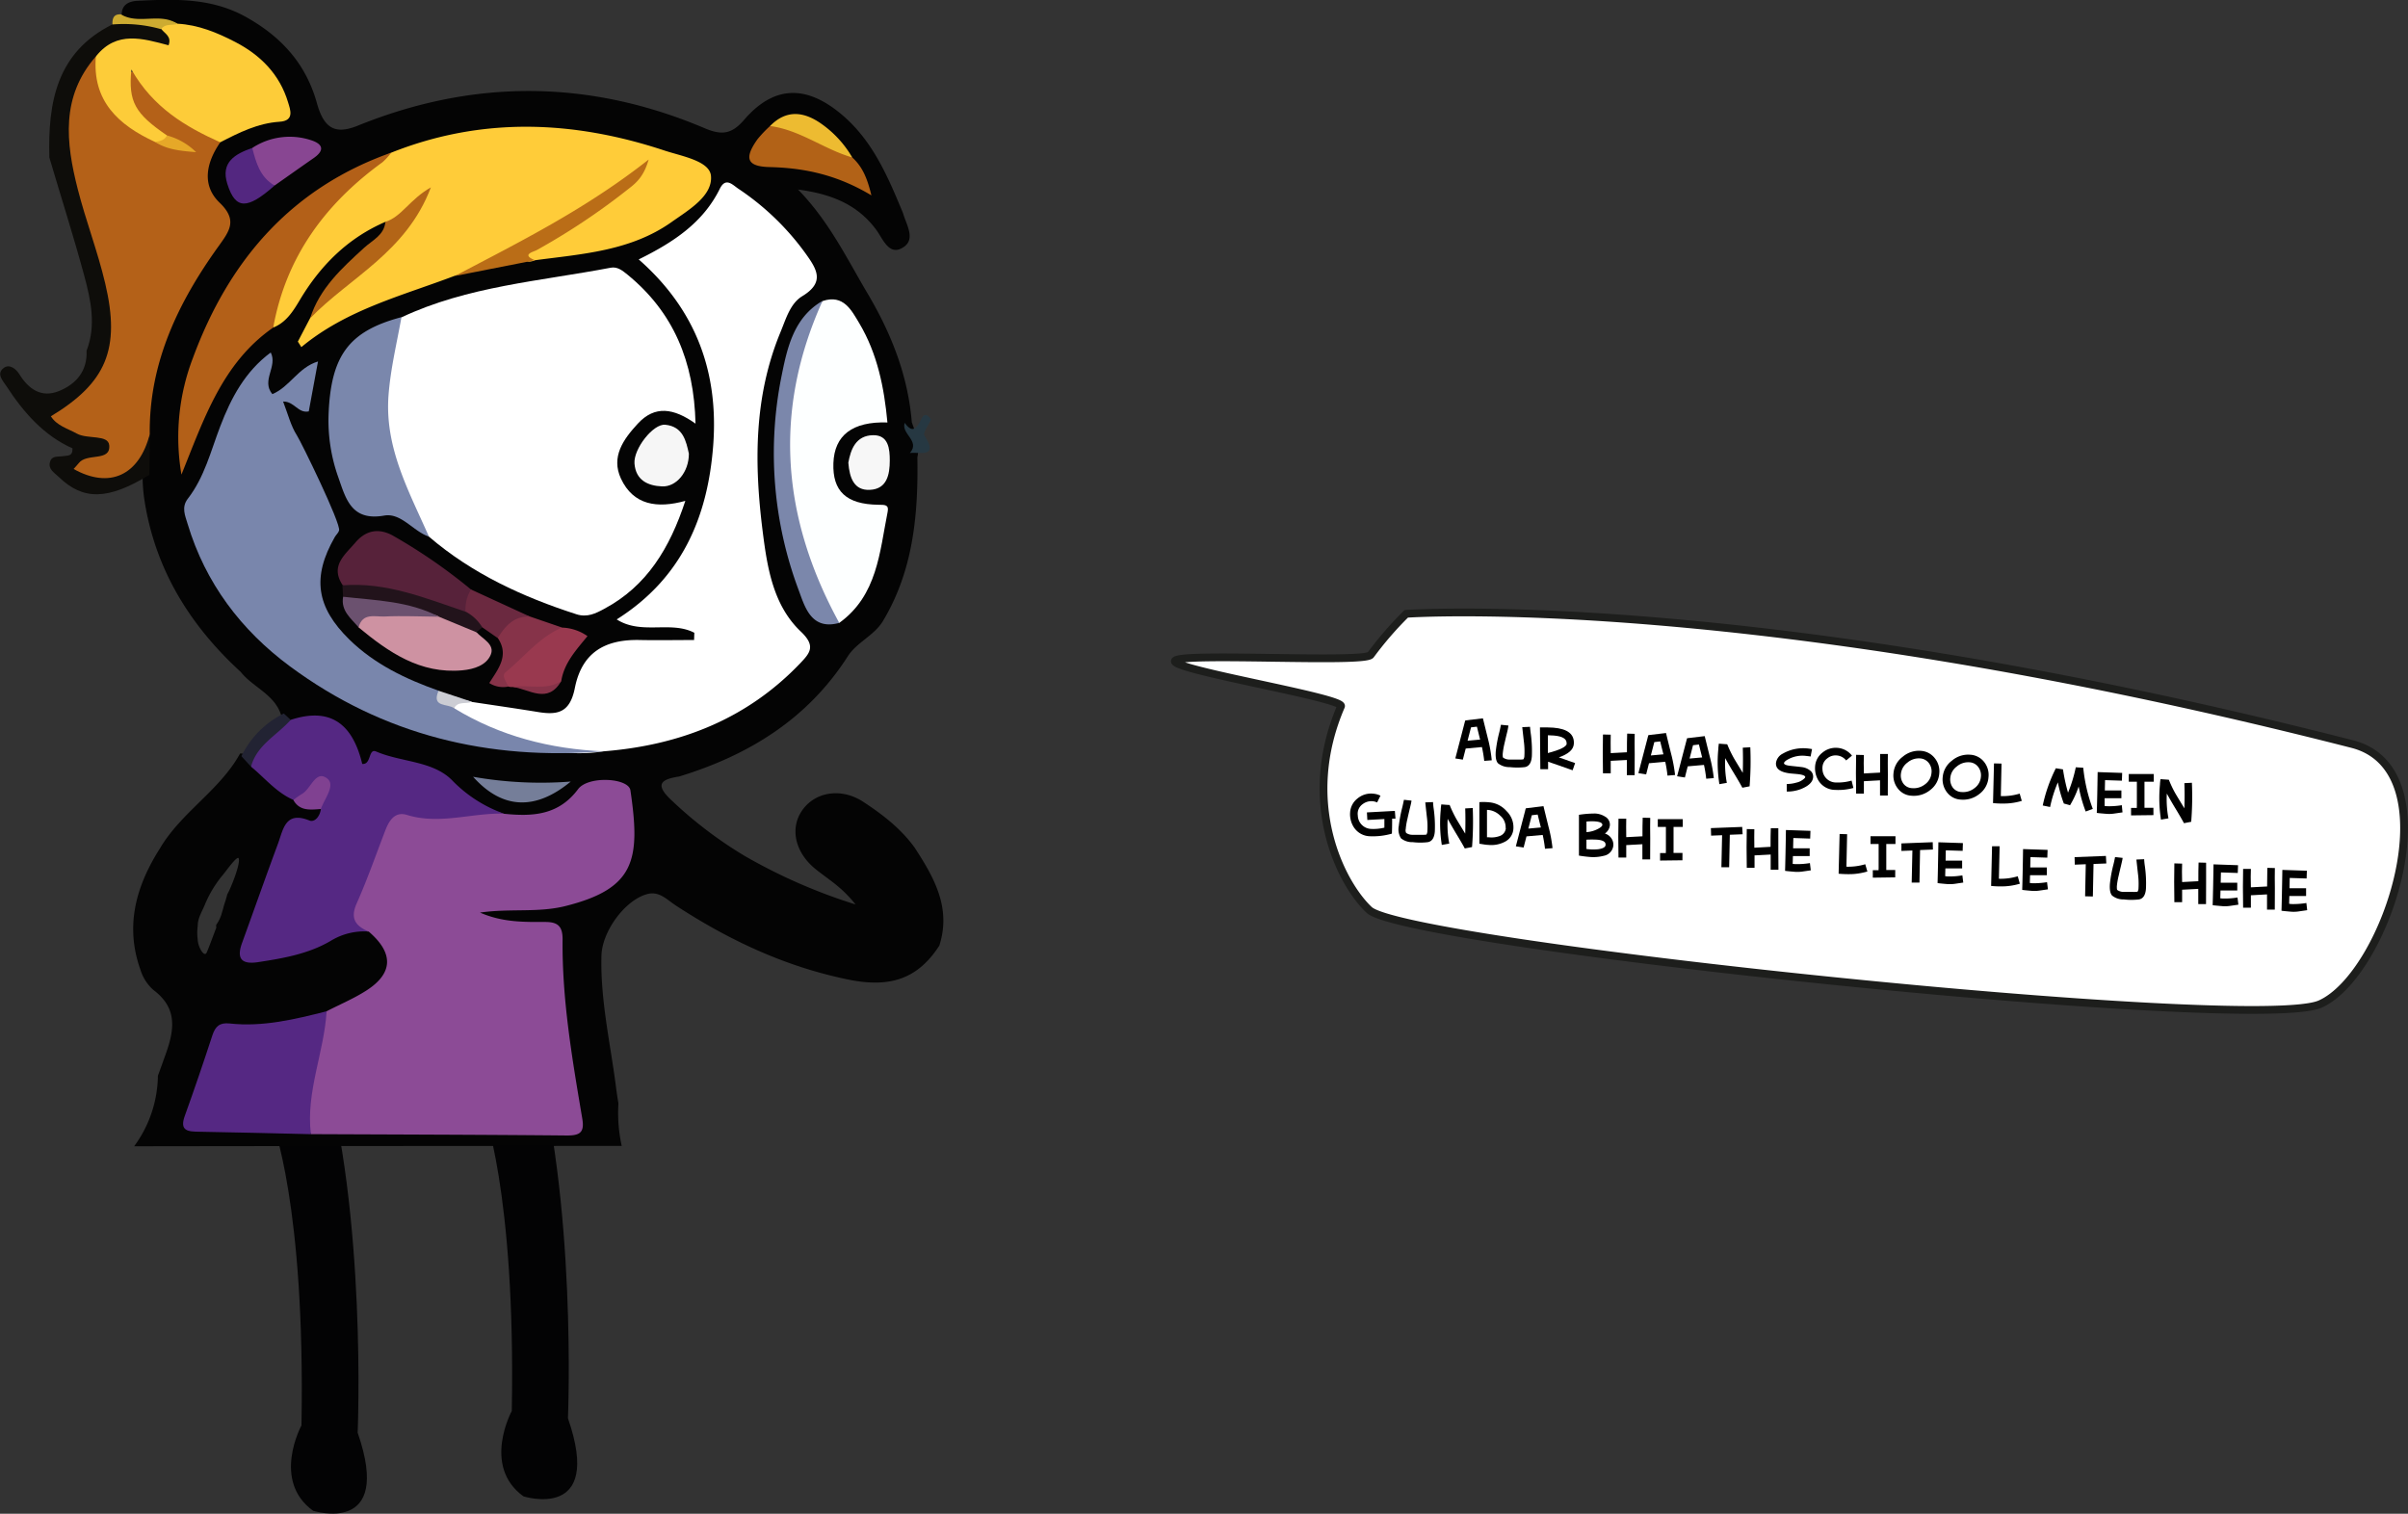 <svg id="Layer_1" data-name="Layer 1" xmlns="http://www.w3.org/2000/svg" viewBox="0 0 620.55 390.13"><rect x="0" y="0" width="620.55" height="390.13" fill="#333333" stroke="none"/><defs><style>.cls-1{fill:#030304;}.cls-2{fill:#040404;}.cls-3,.cls-37{fill:#fff;}.cls-4{fill:#8c4b96;}.cls-5{fill:#ffcc39;}.cls-6{fill:#7986ac;}.cls-7{fill:#b46118;}.cls-8{fill:#552883;}.cls-9{fill:#fdffff;}.cls-10{fill:#fdcc39;}.cls-11{fill:#0e0d0a;}.cls-12{fill:#b36018;}.cls-13{fill:#7a87ac;}.cls-14{fill:#57223a;}.cls-15{fill:#7b87ab;}.cls-16{fill:#ce92a2;}.cls-17{fill:#b26217;}.cls-18{fill:#ba6d17;}.cls-19{fill:#99394f;}.cls-20{fill:#b36517;}.cls-21{fill:#f6f6f6;}.cls-22{fill:#884692;}.cls-23{fill:#863349;}.cls-24{fill:#22131b;}.cls-25{fill:#f7f7f7;}.cls-26{fill:#532780;}.cls-27{fill:#757e99;}.cls-28{fill:#6b2940;}.cls-29{fill:#edbb31;}.cls-30{fill:#6b516f;}.cls-31{fill:#804191;}.cls-32{fill:#222333;}.cls-33{fill:#263842;}.cls-34{fill:#cdab31;}.cls-35{fill:#cccdd4;}.cls-36{fill:#e6a828;}.cls-37{stroke:#1d1e1c;stroke-miterlimit:10;stroke-width:2px;}</style></defs><title>2</title><path class="cls-1" d="M322.64,395.19s8.53,21.26,7.49,78.15c0,0-7.75,14.22,3,22,0,0,20.76,6.64,11.47-20.13,0,0,2.42-56.21-9.09-96.05S322.64,395.19,322.64,395.19Z" transform="translate(-198.24 -109.69)"/><path class="cls-1" d="M268.43,398.92s8.53,21.26,7.5,78.14c0,0-7.76,14.23,3,22,0,0,20.76,6.64,11.48-20.13,0,0,2.42-56.21-9.09-96S268.43,398.92,268.43,398.92Z" transform="translate(-198.24 -109.69)"/><path class="cls-2" d="M268.57,131.68c2.86,5.37,2.25,7-3.59,8.74-4,1.15-7.76,2.55-11,5.23-4.57,5.18-5,10.93-1,16.3,3.09,4.17,2.26,7.11-.43,11-10.37,14.86-18,30.77-17.54,49.53,0,2.94,0,5.88,0,8.82a40.78,40.78,0,0,0,.51,7.65c2.83,17.68,11.75,32,24.75,43.91,3.24,4.09,9,5.84,10.53,11.53a3.63,3.63,0,0,0,2.38,1.61c7.58-.85,13.69.81,16.09,9.14.55,1.91,1.66,3,4.08,2.52,8.67-1.84,16,1,22.36,6.85,3.83,3.56,8.5,5.28,13.38,6.7,6.7,1.1,12.76-.05,17.85-4.87,2.67-2.53,6-3.84,9.45-2.59s2.73,5,3,7.78c1,10.16-2.57,15.37-12.27,18.66a50.4,50.4,0,0,1-17.63,2.3,16.52,16.52,0,0,0-4.1.26c-1.7.4-4.17.29-4.14,2.67,0,1.71,2.16,2.11,3.63,2.63,3.52,1.25,7.21,1.16,10.87,1.27,3.36.1,5,1.75,5.13,5.09.45,12.84,2.57,25.5,4.23,38.21.91,7,.39,7.6-6.59,7.65-19.93.14-39.86-.08-59.78.09-8.43-.34-16.79-1.91-25.28-1.41-4.7.28-5.56-2.06-3.83-6a6.07,6.07,0,0,0,.45-1.3c2.09-11.26,6.82-18.93,20.34-16.8,3.89.61,8-1.46,11.91-2.88,4.14-1.91,8.64-3.13,12.28-6,6.35-5.05,6.15-11.87-.44-17-4-1.32-7.62-.09-11.23,1.55a63,63,0,0,1-15.65,4.92c-3.75.63-5.35-.6-4.18-4.43A240,240,0,0,1,272,326.45a6,6,0,0,1,5.06-4c2.13-.29,4-1.11,4.33-3.64-1.36-2.6-4.47-2.36-6.44-4-4.25-2.11-6.93-6.13-10.71-8.83-1.24-1-2.36-2.17-4.13-2.08-5.25,9.52-15.17,15.12-20.66,24.46-6.18,9.72-9.06,20-5,31.31a11.3,11.3,0,0,0,3.31,5.15c6.06,4.56,5.56,9.86,3.25,16.36-.78,2.17-1.45,4.08-2.08,5.75a31.26,31.26,0,0,1-6.12,18.19q62.82-.09,125.65-.09a39.27,39.27,0,0,1-.86-10.74c0-.11,0-.21,0-.31-.23-1.28-.44-2.78-.68-4.63-1.46-11.12-4-22.12-3.68-33.45.19-6.2,6.12-14.34,11.88-15.8,3.09-.79,5.11,1.57,7.34,3,13.78,9,28.44,15.84,44.64,19.1,10.92,2.19,17.84-.51,23.2-8.78,3.14-9.76-1.35-17.59-6.37-25.3-3.54-4.89-8.26-8.52-13.23-11.78-5.73-3.74-12.54-2.58-15.85,2.37-3.1,4.65-1.64,10.79,3.6,15,2.31,1.86,4.82,3.48,7,5.54a33.91,33.91,0,0,1,3.28,3.55,141.75,141.75,0,0,1-28.58-12.51,107.61,107.61,0,0,1-19-14.48c-4.43-4.18-2.23-5.31,2.14-6,17.93-5.49,33.09-14.81,43.45-31,2.34-3.64,6.83-5.32,9.09-9.15,7.78-13,9.06-27.42,8.82-42.12.7-3.18-.37-6.08-1.43-9-1-12.08-5.26-22.86-11.48-33.35-5.33-9-9.84-18.42-17.83-26.65,8.63,1.16,15.32,3.86,20.14,10.38,1.65,2.23,3.16,6.47,6.46,4.8,4.05-2.05,1.31-6,.42-9.16-3.88-9.32-7.74-18.58-15.8-25.37-9.09-7.65-17.42-7.56-25.14,1.4-3.17,3.67-5.73,4-10,2.21q-44.54-18.93-89.5-.74c-5.73,2.32-8.71.92-10.57-5.75-2.83-10.18-9.15-17.1-18.16-22.17s-18.44-4.7-28-4.25c-2,.09-4.18.8-4.16,3.61,3.42,5,9,1.63,13.25,3.43a48.57,48.57,0,0,1,18.88,7.39A19.68,19.68,0,0,1,268.57,131.68ZM249.19,348.4c0-2.16,1.08-3.65,1.89-5.67a29.59,29.59,0,0,1,4.41-7.33c.76-.84,3.91-5.39,4.26-4.48.54,1.38-2.16,8-2.94,9.25a24.21,24.21,0,0,1-.72,2.44c-.22.75-.41,1.5-.64,2.24A9.82,9.82,0,0,1,254,348l-.09.25a1,1,0,0,1,0,.72c-.35.86-2,5.42-2.44,6.27-.62,1.26-2.27-1.54-2.29-3.52A12.52,12.52,0,0,1,249.19,348.4Z" transform="translate(-198.24 -109.69)"/><path class="cls-3" d="M308.78,248c11.15,9.56,24.17,15.54,38,20,2.79.9,5-.22,7.16-1.39,11-5.87,16.9-15.64,20.91-27.83-7.22,2-13.38,1.13-16.59-5.74-2.62-5.64.64-10.15,4.35-14.17,4.4-4.76,9.23-4,14.87,0-.38-16-5.67-28.71-17.56-38.42-1.25-1-2.56-2.1-4.31-1.76-18.16,3.47-36.85,4.75-53.93,12.8-1.05,1.19-2.38,2.23-2.73,3.85C294.93,214.19,295.12,232.35,308.78,248Z" transform="translate(-198.24 -109.69)"/><path class="cls-4" d="M293.24,349.77c6.49,5.54,6.37,10.76-.62,15.23-3.22,2.06-6.79,3.56-10.21,5.32-3.93,10.23-8.54,20.37-4.05,31.67,22,.1,44,.14,66.05.35,3.33,0,4.47-.84,3.89-4.31-2.58-15.33-5.25-30.67-5.08-46.29,0-3.28-1.2-4.43-4.43-4.43-5.43,0-10.93.15-16.85-2.42,7.75-1.12,14.91.09,22-1.68,17.94-4.51,19.41-11.86,16.76-29.83-.47-3.21-10.88-3.81-13.48-.31-5.06,6.79-11.8,7.09-19.1,6.35-8.24-2.51-16.74.21-25.07-1.31-3.22-.58-5.53,1.72-7,4.55a103.39,103.39,0,0,0-7.76,19.68C287.06,346.67,288.41,349.42,293.24,349.77Z" transform="translate(-198.24 -109.69)"/><path class="cls-3" d="M353.76,303.33c19.63-1.55,36.94-8.26,50.75-22.75,2.51-2.64,4-4.42.11-8.11-7.12-6.77-8.65-16.41-9.83-25.79-2.2-17.44-2.31-34.73,4.58-51.38,1.41-3.4,2.5-7.39,5.62-9.28,5.93-3.59,3.72-7,.85-11a67.5,67.5,0,0,0-17.22-16.62c-1.55-1-3.34-3.23-4.91,0-4.29,8.65-11.81,13.68-20.87,18.15,14.81,13,20.63,29.13,19.19,48-1.42,18.51-8.12,34.2-24.86,44.78,6.37,4.07,13.91.27,20,3.44l-.06,1.87c-4.64,0-9.27.09-13.91,0-9.17-.23-15,3.29-16.81,12.32-1.25,6.36-4.35,7.08-9.48,6.24-5.65-.92-11.31-1.73-17-2.59-1.86-.48-3.83-1.34-4.83,1.32,1.72,5.14,6.61,6,10.75,7.42C334.82,302.47,344,304.88,353.76,303.33Z" transform="translate(-198.24 -109.69)"/><path class="cls-5" d="M336.12,176.76c12.19-1.62,24.65-2.38,35.17-9.83,4.46-3.15,10.63-6.73,10.17-11.91-.35-3.88-7.53-5.06-12-6.54-23.49-7.77-47-8.74-70.38.55a61.83,61.83,0,0,0-28.57,32.74c-1.51,3.88-3.95,7.83-1.85,12.34,3.36-1.35,5.14-4.24,6.87-7.14,5.33-8.92,12.38-15.93,22-20.09,3.38.64,5.45-1.68,7.52-3.36-6.18,11.88-20.06,16.67-26.92,28.21q-1.56,3-3.13,6l.9,1.42c11.66-9.68,25.94-13.22,39.53-18.38,16.61-4.94,30.65-14.6,43.53-23.28-6.53,5.19-15.06,10.12-23.35,15.42-1.21.78-3.1,1.63-2,3.64C334.06,177.38,335.23,177.13,336.12,176.76Z" transform="translate(-198.24 -109.69)"/><path class="cls-6" d="M353.76,303.33c-13.71-.6-26.66-3.89-38.47-11.1-.32-2.42-4.12-1.73-4-4.52-8.47-3-16.45-6.78-23-13.17-8.56-8.39-9.69-16.1-3.78-26.42.33-.59.93-1.07,1.11-1.7.53-1.79-9.86-23-10.84-24.47-1.6-2.5-2.34-5.57-3.58-8.77,2.91-.07,3.83,3.1,6.61,2.54.74-4,1.51-8.2,2.38-12.87-5.11,1.53-7.24,6.53-11.77,8.42-2.93-3.56,1.43-7.08-.41-10.74-6.63,4.93-10.2,11.7-13,19-2.45,6.39-4.07,13.15-8.37,18.69-1.7,2.21-.7,4.32-.05,6.5,4.59,15.26,13.79,27.4,26.39,36.72C297,299.2,324.21,305.73,353.76,303.33Z" transform="translate(-198.24 -109.69)"/><path class="cls-7" d="M236.83,221.61c-.22-18.38,7.34-34,17.72-48.44,2.81-3.92,5-6.72.29-11.24s-3.42-10.38.15-15.54a4.84,4.84,0,0,0-3.05-3.44,39.94,39.94,0,0,1-15.87-12.53c-1-1.4-2.59-3-4.57-1.93-1.79,1-1.74,3.12-1.39,4.93,1.14,5.87,5.29,9.3,10.12,12.14,1.79.81,4,.84,5.36,2.46-2-1.87-5-1.53-7.1-3.27-7.38-4.06-13.54-9-14-18.38a2.9,2.9,0,0,0-1.87-2.6c-6.48,2.87-7.15,9.1-8,14.83-1.09,7.54.21,15,2.39,22.32,3.5,11.78,8.25,23.33,6.95,36.1-.66,6.49-2.45,12-8.57,15.41-2.12,1.16-5.08,2-4.61,5.2.42,2.79,3.18,3.65,5.4,4.82,1.62.85,3.44,1.23,5,2.2a.74.74,0,0,1-.07,1.18c-1.81,1.74-5.91,2.31-4.43,5.81,1.3,3.05,4.85,3.05,7.87,3C232.48,234.37,235.45,231.17,236.83,221.61Z" transform="translate(-198.24 -109.69)"/><path class="cls-8" d="M293.24,349.77c-3.34-1.42-4.83-3.31-3.09-7.23,2.76-6.2,5-12.64,7.45-19,1-2.52,2.5-4.75,5.51-3.82,8.4,2.6,16.65-.56,25-.33a34.75,34.75,0,0,1-13.41-8.65c-5-5-13.07-4.58-19.52-7.36-2.08-.9-1.17,3.42-3.59,3.2C289,295.77,283,292,273.15,295.22c-5.25,2.46-10.34,5.06-10.22,12.06,3.57,2.93,6.53,6.66,10.91,8.56,3,1,4.16-2.27,6.56-2.77,1.1,1.65-.64,3.55.53,5.13-.23,1.82-1.55,3.54-3,2.94-6.12-2.46-6.69,2.24-8,5.85-3.17,8.53-6.19,17.13-9.3,25.69-1.44,3.95-.29,5.62,4,5,6.56-1,13.13-2.13,18.9-5.54A16.54,16.54,0,0,1,293.24,349.77Z" transform="translate(-198.24 -109.69)"/><path class="cls-9" d="M414.52,270.23c9.81-7.08,10.39-18.2,12.47-28.63.37-1.87-.71-1.8-2.39-1.82-8.31-.1-11.84-3.52-11.59-10.72s4.92-10.78,13.92-10.49c-.83-9-2.59-17.72-7.22-25.52-2-3.32-4.07-7.6-9.49-5.77-7.24,7.9-8.69,18-9.76,27.92-1.73,16.21,1.23,31.91,7.54,46.93C409.36,265.36,410.19,269.27,414.52,270.23Z" transform="translate(-198.24 -109.69)"/><path class="cls-10" d="M241.27,144.6c-8.22-5.64-10-8.63-9.17-17,5.61,9.83,13.93,14.73,22.89,18.77,4.85-2.5,9.7-4.94,15.29-5.3,3.92-.25,2.77-3.11,2.2-5-2.15-7.19-7.08-12.17-13.6-15.55-4.67-2.42-9.53-4.44-14.91-4.72-1.6-.75-3.16-1-4.56.4-.71,4.15-3.83,1.86-5.93,2.14-4.31.57-9.38-.39-10.53,5.84-1,11.55,5.81,17.74,15.25,22.1C239.94,147,241.35,147.17,241.27,144.6Z" transform="translate(-198.24 -109.69)"/><path class="cls-11" d="M223,124.17c5.33-6.68,12.11-4.53,18.68-2.81.87-2.31-1-3-1.88-4.2-3.94-2.87-8.2-2.41-12.53-1.21-14.46,7.17-16.7,20.13-16.31,34.34,3,10.16,6.23,20.26,9,30.48,1.69,6.31,3.12,12.79.59,19.31.25,5.3-2.77,8.67-7.2,10.43s-7.72-.49-10.12-4.37c-.85-1.38-2.53-2.71-4-1.64-2.07,1.53-.2,3.37.69,4.74,4.41,6.78,9.66,12.73,17,16,.1,2.13-1.3,1.82-2.3,2-1.28.24-3-.22-3.48,1.46-.59,1.91,1.13,2.83,2.22,3.89,6.31,6.13,12.74,6,23.39-.53l.09-10.5c-2.72,10.64-10.35,14.2-19.63,9,.46-.52.92-1,1.31-1.49,2.09-2.74,8.26-.28,7.87-4.62-.26-2.83-5.6-1.5-8.33-3-2.35-1.31-5.15-2-6.71-4.47,14.26-8.61,18-17.33,14-34.26-1.93-8.21-5-16.14-7.08-24.31C215.22,146.47,213.85,134.57,223,124.17Z" transform="translate(-198.24 -109.69)"/><path class="cls-8" d="M278.36,402c-1.33-10.89,3.4-21,4.05-31.67-8.22,2.08-16.46,4.08-25,3.14-2.58-.28-3.69.77-4.44,3.06-2.27,6.94-4.62,13.86-7.1,20.73-1.46,4,.91,4.07,3.73,4.11C259.17,401.53,268.76,401.78,278.36,402Z" transform="translate(-198.24 -109.69)"/><path class="cls-12" d="M268.65,194.11c3.3-18.22,13.42-31.93,28.16-42.61a16.22,16.22,0,0,0,2.26-2.47c-25.8,9.14-41.81,27.76-51.09,52.85A57.1,57.1,0,0,0,245,232C250.72,217.91,255.46,203.26,268.65,194.11Z" transform="translate(-198.24 -109.69)"/><path class="cls-13" d="M308.78,248c-5.12-11.65-11.42-22.83-10.42-36.38.52-6.89,2.14-13.47,3.34-20.19-13.52,3.59-18.22,9.83-18.79,25.18a43.64,43.64,0,0,0,2.53,16.14c1.94,5.56,3.39,11.3,11.81,9.82C301.64,241.8,304.69,246.61,308.78,248Z" transform="translate(-198.24 -109.69)"/><path class="cls-14" d="M319.64,261.64a141.58,141.58,0,0,0-20-13.82c-3.6-2.06-7-1.6-9.78,1.66s-6.59,6.05-3.33,11c6,3,12.82,2.52,19.12,4.41,4,1.2,7.78,4.09,12.4,2.94A5.09,5.09,0,0,0,319.64,261.64Z" transform="translate(-198.24 -109.69)"/><path class="cls-15" d="M414.52,270.23c-14.78-27-17.15-54.56-4.3-83-7.59,4.37-9.18,12.46-10.64,19.72a100.53,100.53,0,0,0,4.6,55.16C405.76,266.47,407.51,272.15,414.52,270.23Z" transform="translate(-198.24 -109.69)"/><path class="cls-16" d="M290.62,271.36c7.78,6.44,15.9,12.07,26.76,11.09,3.05-.28,6.18-1.31,7.32-4s-2.08-4.08-3.69-5.84c-2.61-4-6.83-4.91-11.1-5.73-4.82,0-9.65-.52-14.43,0C293.13,267.15,289.37,266.78,290.62,271.36Z" transform="translate(-198.24 -109.69)"/><path class="cls-17" d="M396.68,142.17a31.91,31.91,0,0,0-3.21,3.38c-3.51,4.91-2.8,7.06,3.1,7.2,9,.21,17.41,2,26.23,7.29-1.08-4.54-2.38-7.45-4.92-9.76C411.58,145.57,405.32,140.74,396.68,142.17Z" transform="translate(-198.24 -109.69)"/><path class="cls-18" d="M336.12,176.76c-3.73-1.47-.3-2.19.43-2.61A173.68,173.68,0,0,0,359.4,159c2.06-1.66,4.56-3.08,6-8.19-16.34,12.86-33.25,21.22-49.92,30Z" transform="translate(-198.24 -109.69)"/><path class="cls-19" d="M329.21,286.64l.58.11.59,0c4.26.29,8.73,2.35,12.49-1.48.73-4.72,3.88-8.08,6.77-11.63a12.12,12.12,0,0,0-6.57-2.2c-4.9-.24-15.57,8.26-15.86,12.72C327.13,285.41,328.32,286,329.21,286.64Z" transform="translate(-198.24 -109.69)"/><path class="cls-20" d="M278.16,191.73c10.17-10.52,24.77-16.95,31.12-33.75-5.46,3.1-7.49,7.53-11.72,8.9-.33,3.44-3.34,4.71-5.47,6.66C286.36,178.78,280.6,184,278.16,191.73Z" transform="translate(-198.24 -109.69)"/><path class="cls-21" d="M375.77,226.62c-.71-3.2-1.47-7-6.09-7.46-3.1-.32-8.22,6.23-7.93,10,.33,4.3,3.44,5.74,7.12,5.89S375.77,231.35,375.77,226.62Z" transform="translate(-198.24 -109.69)"/><path class="cls-22" d="M269,157.51c3.36-2.36,6.71-4.74,10.09-7.09,3.06-2.13,2.16-3.71-.79-4.63a17.56,17.56,0,0,0-15,2C261.72,153.07,263.47,156.41,269,157.51Z" transform="translate(-198.24 -109.69)"/><path class="cls-23" d="M329.21,286.64c-.4-1.24-1.85-2.75-.66-3.72,4.79-3.89,8.66-9,14.52-11.5l-8.2-2.81c-5.08-1.61-7.87.22-8.34,5.53,3.05,4.52,0,8.07-2.2,11.59A6.61,6.61,0,0,0,329.21,286.64Z" transform="translate(-198.24 -109.69)"/><path class="cls-24" d="M311.36,268.64l9.65,4,1.5-1.25c0-2.85-1.21-4.47-4.31-4.05-10.31-3.47-20.46-7.7-31.71-6.79.06,1,.11,2,.17,3,6.48,4.72,14.43,2.47,21.48,4.48C309.18,268.26,310.39,267.88,311.36,268.64Z" transform="translate(-198.24 -109.69)"/><path class="cls-25" d="M416.86,228.94c.31,4,1.51,7.17,5.51,7,4.48-.18,5.16-4,5.17-7.54,0-2.93-.28-6.62-4.31-6.55C418.75,221.93,417.46,225.58,416.86,228.94Z" transform="translate(-198.24 -109.69)"/><path class="cls-26" d="M269,157.51c-3.74-2.16-4.79-5.9-5.75-9.7-4.39,1.55-8.22,3.66-6.42,9.3C258.92,163.73,261.91,163.78,269,157.51Z" transform="translate(-198.24 -109.69)"/><path class="cls-27" d="M345.32,311.12a100.79,100.79,0,0,1-25.16-1.23C327.56,318.15,336.05,318.78,345.32,311.12Z" transform="translate(-198.24 -109.69)"/><path class="cls-28" d="M318.2,267.31a10.91,10.91,0,0,1,4.31,4.05l4,2.78c1.93-3.12,4.19-5.74,8.33-5.52l-15.22-7A9.75,9.75,0,0,0,318.2,267.31Z" transform="translate(-198.24 -109.69)"/><path class="cls-29" d="M396.68,142.17c7.7,1,13.92,6,21.19,8.1a27.44,27.44,0,0,0-7.74-8.52C405.6,138.48,401,137.76,396.68,142.17Z" transform="translate(-198.24 -109.69)"/><path class="cls-30" d="M311.36,268.64c-7.74-4.06-16.31-4.2-24.7-5.15-.63,3.61,2,5.56,4,7.87,1-3.83,4.24-2.67,6.65-2.78C302,268.36,306.66,268.6,311.36,268.64Z" transform="translate(-198.24 -109.69)"/><path class="cls-31" d="M280.93,318.2c.91-2.65,3.87-6.16,1.62-7.88-3-2.29-4.16,2.71-6.51,4a20.46,20.46,0,0,0-2.2,1.56C275.48,318.8,278.25,318.38,280.93,318.2Z" transform="translate(-198.24 -109.69)"/><path class="cls-32" d="M262.93,307.28c1.5-5.63,6.74-8.1,10.22-12.06l-1.77-1.64a24,24,0,0,0-10.93,11Z" transform="translate(-198.24 -109.69)"/><path class="cls-33" d="M432.72,226.44c2.64-.31,7.5,1.36,3.75-4.52-.46-.72,1.09-2.72,1.71-4.12-1.81-2.57-2.4-.2-3,.87-1.34,2.4-2.51,1.79-3.79,0C430.38,221.53,435.48,223.31,432.72,226.44Z" transform="translate(-198.24 -109.69)"/><path class="cls-34" d="M227.22,116a35.34,35.34,0,0,1,12.53,1.21c1.07-1.52,2.83-.88,4.22-1.37-4.48-3-10,.29-14.57-2.45C227.55,113.28,227.16,114.42,227.22,116Z" transform="translate(-198.24 -109.69)"/><path class="cls-35" d="M311.26,287.71c-1.93,4.43,2.44,3.24,4,4.52,1-1.93,3.11-1,4.6-1.67Z" transform="translate(-198.24 -109.69)"/><path class="cls-23" d="M342.87,285.25c-3.93,2.47-8.34.82-12.49,1.48C334.68,287.33,339.36,291.24,342.87,285.25Z" transform="translate(-198.24 -109.69)"/><path class="cls-36" d="M241.27,144.6c-.64,1.26-1.84,1.48-3.07,1.67,3,1.93,6.28,2.3,10.58,2.64A16.88,16.88,0,0,0,241.27,144.6Z" transform="translate(-198.24 -109.69)"/><path class="cls-37" d="M804.46,301.47c26,6.67,8.82,59.42-8.31,67s-235.52-15.34-245.06-24.26c-7.28-6.81-17.92-27.75-7.27-52.49.94-2.18-44.08-9.47-42.79-11.71s48.82.68,50.45-1.54a89.46,89.46,0,0,1,9.16-10.58S648.81,261.65,804.46,301.47Z" transform="translate(-198.24 -109.69)"/><path d="M582.67,305.64l-1.94.15a32.28,32.28,0,0,0-.59-3.56l-4.18.38-.74,2.86-1.94-.31,2.39-9.17c0-.08.08-.29.19-.63l4.53-.54c.44,1.78.88,3.58,1.33,5.38A36.59,36.59,0,0,1,582.67,305.64Zm-3-5.34c-.06-.22-.33-1.33-.82-3.33l-1.52.18-.89,3.44Z" transform="translate(-198.24 -109.69)"/><path d="M593,304.65c-.13,1.65-.74,2.57-1.82,2.75a17,17,0,0,1-3.85,0,4.68,4.68,0,0,1-3.06-1c-.5-.56-.68-1.6-.56-3.14a34.53,34.53,0,0,1,.92-4.9c.1-.42.24-1.05.41-1.88l1.93.2a17.76,17.76,0,0,1-.43,2.11c-.21.86-.41,1.73-.61,2.6a19.39,19.39,0,0,0-.44,2.63c0,.5,0,.82.12.94a2.83,2.83,0,0,0,1.72.49l.47,0h.35c.21,0,.69,0,1.42,0a6.41,6.41,0,0,0,1.26-.06,1.7,1.7,0,0,0,.25-.93,19.69,19.69,0,0,0-.14-3.7c-.25-2.22-.39-3.44-.4-3.66l2-.09c0,.19.06.76.18,1.72A32.67,32.67,0,0,1,593,304.65Z" transform="translate(-198.24 -109.69)"/><path d="M604.15,306.36l-.64,1.85L597.19,306l0,1.93-2,0-.1-10.77c1.49,0,2.64,0,3.45.07q5.58.45,5.28,4.23c-.12,1.44-1.4,2.58-3.86,3.42Zm-2.19-5c.09-1.21-1-1.91-3.29-2.1l-1.54-.07,0,4.58Q601.86,302.55,602,301.36Z" transform="translate(-198.24 -109.69)"/><path d="M619.49,309.48h-2c0-.87,0-2.18,0-3.92l-4.16.22c0,.9,0,2,0,3.21h-2c-.07-3.74-.07-7.07,0-10l2,.05c0,1.17-.06,2.76,0,4.75l4.18-.22c0-1.83,0-3.43.06-4.81l1.94.06c0,1.4-.06,3.17,0,5.32C619.49,307.39,619.5,309.16,619.49,309.48Z" transform="translate(-198.24 -109.69)"/><path d="M629.91,309.43l-1.95.16a32.11,32.11,0,0,0-.58-3.57l-4.19.38-.73,2.87-2-.32,2.4-9.17c0-.08.08-.29.18-.63l4.54-.54q.64,2.68,1.32,5.38A38.14,38.14,0,0,1,629.91,309.43Zm-3-5.33c-.06-.23-.34-1.34-.83-3.33l-1.52.18-.89,3.44Z" transform="translate(-198.24 -109.69)"/><path d="M639.89,310.23l-1.95.16a32,32,0,0,0-.58-3.56l-4.19.37-.73,2.87-2-.31,2.4-9.18a5.21,5.21,0,0,1,.18-.63l4.53-.54q.66,2.68,1.33,5.38A38.38,38.38,0,0,1,639.89,310.23Zm-3-5.33c-.06-.23-.34-1.34-.83-3.33l-1.52.18-.89,3.44Z" transform="translate(-198.24 -109.69)"/><path d="M649.12,312.35l-1.87.36q-.68-1.29-2.21-3.81t-2.2-3.82a26.32,26.32,0,0,0,.41,6.38l-1.92.33a35.59,35.59,0,0,1-.27-9.05c0-.44.08-.9.13-1.39,1.06.09,1.78.14,2.16.16a31.58,31.58,0,0,0,1.63,3.42q.18.35,2.38,3.95c.07-2.38.07-4.55,0-6.49l1.94-.11A84,84,0,0,1,649.12,312.35Z" transform="translate(-198.24 -109.69)"/><path d="M665.49,310q-.15,1.9-3.26,3.1a9.88,9.88,0,0,1-3.54.6l0-1.95a8.85,8.85,0,0,0,2.45-.35,4.35,4.35,0,0,0,2.12-1.11.62.62,0,0,0,.2-.32c0-.31-.46-.54-1.46-.71q-.39-.06-1.83-.18c-3-.24-4.38-1.16-4.25-2.78a3.17,3.17,0,0,1,1.76-2.38,10.54,10.54,0,0,1,2.93-1.14,10.89,10.89,0,0,1,3.25-.21q.67.06,1.35.18l-.37,1.92c-.33-.06-.68-.11-1.05-.14a7.63,7.63,0,0,0-5.32,1.21c-.3.25-.47.45-.48.61a.49.49,0,0,0,0,.12c.14.3.69.5,1.67.6,1.9.2,2.86.31,2.88.32a4.19,4.19,0,0,1,2.44,1.12A2,2,0,0,1,665.49,310Z" transform="translate(-198.24 -109.69)"/><path d="M675.87,312.77a14.63,14.63,0,0,1-4.67.5,5.09,5.09,0,0,1-4.38-2.48,6.13,6.13,0,0,1-.82-3.58,4.87,4.87,0,0,1,1.89-3.55,5.34,5.34,0,0,1,3.92-1.22,5.21,5.21,0,0,1,3.69,2l-1.5,1.24a3.41,3.41,0,0,0-2.43-1.29,3.34,3.34,0,0,0-2.45.77,3,3,0,0,0-1.22,2.19,2.69,2.69,0,0,0,0,.63,3.49,3.49,0,0,0,3.5,3.38,12.77,12.77,0,0,0,4-.49Z" transform="translate(-198.24 -109.69)"/><path d="M684.73,314.72h-2c0-.87,0-2.18,0-3.92l-4.16.23c0,.89,0,2,0,3.2h-2c-.07-3.74-.07-7.07,0-10l2,.05c-.05,1.17-.06,2.76,0,4.75l4.18-.22c0-1.83,0-3.43,0-4.8l2,0c0,1.4-.06,3.17,0,5.32C684.73,312.63,684.73,314.4,684.73,314.72Z" transform="translate(-198.24 -109.69)"/><path d="M698,309a5.88,5.88,0,0,1-2.36,4.32,6.67,6.67,0,0,1-4.8,1.45,4.72,4.72,0,0,1-3.54-1.88,5.4,5.4,0,0,1-1.1-3.9,5.91,5.91,0,0,1,2.36-4.25,6.46,6.46,0,0,1,4.68-1.54,4.91,4.91,0,0,1,3.58,1.87A5.35,5.35,0,0,1,698,309Zm-2-.14a3.5,3.5,0,0,0-.7-2.52,3.08,3.08,0,0,0-2.26-1.19,4.52,4.52,0,0,0-3.23,1.07,4.15,4.15,0,0,0-1.7,2.93,3.55,3.55,0,0,0,.66,2.53,2.92,2.92,0,0,0,2.24,1.14,4.7,4.7,0,0,0,3.33-1A4,4,0,0,0,696,308.81Z" transform="translate(-198.24 -109.69)"/><path d="M710.68,310a5.87,5.87,0,0,1-2.35,4.32,6.69,6.69,0,0,1-4.81,1.45,4.72,4.72,0,0,1-3.54-1.88,5.44,5.44,0,0,1-1.1-3.9,5.92,5.92,0,0,1,2.37-4.25,6.43,6.43,0,0,1,4.68-1.54A4.89,4.89,0,0,1,709.5,306,5.35,5.35,0,0,1,710.68,310Zm-1.95-.14a3.5,3.5,0,0,0-.71-2.52,3,3,0,0,0-2.26-1.19,4.53,4.53,0,0,0-3.23,1.07,4.13,4.13,0,0,0-1.69,2.93,3.59,3.59,0,0,0,.65,2.53,2.93,2.93,0,0,0,2.25,1.14,4.7,4.7,0,0,0,3.33-1A4,4,0,0,0,708.73,309.83Z" transform="translate(-198.24 -109.69)"/><path d="M719.26,316.1a16,16,0,0,1-3.71.66,24.26,24.26,0,0,1-3.7-.09l.25-10.23,1.94.05-.18,8.38a15.31,15.31,0,0,0,4.86-.64Z" transform="translate(-198.24 -109.69)"/><path d="M737.56,318.17l-1.83.67a36.74,36.74,0,0,1-1.81-6.45,1.13,1.13,0,0,1-.07.2,24.28,24.28,0,0,1-2.15,4.63l-1.6-.44a33.38,33.38,0,0,1-1.54-5.45,32.69,32.69,0,0,0-2,6.35l-1.9-.39a39.51,39.51,0,0,1,3.38-9.6l1.84.29a45.27,45.27,0,0,0,1.3,6,36.57,36.57,0,0,0,2-6.54l1.92.12A42.57,42.57,0,0,0,737.56,318.17Z" transform="translate(-198.24 -109.69)"/><path d="M745.22,319.06l-2,.29a8.86,8.86,0,0,1-2,.1c-1.49-.12-2.36-.2-2.63-.26.08-2.37.15-5.88.22-10.51l6.32.21-.07,2-4.34-.14-.06,2.66,4.27,0v2l-4.32,0,0,2a5,5,0,0,0,.56.06,19.63,19.63,0,0,0,3.87-.26Z" transform="translate(-198.24 -109.69)"/><path d="M753.19,319.77l-5.77.07,0-1.93,1.5,0a1.76,1.76,0,0,1,0-.46c0-.4,0-.93,0-1.58,0-.93,0-1.46,0-1.59,0-1,0-2,0-3.11l-2.09,0,0-2,6.43,0v2h-2.38c0,1.13,0,2.18,0,3.16,0,.69,0,1.71,0,3.08,0,.1,0,.26,0,.47l2.3,0Z" transform="translate(-198.24 -109.69)"/><path d="M762.92,321.49l-1.86.36c-.46-.86-1.19-2.13-2.21-3.81s-1.76-3-2.21-3.82a25.85,25.85,0,0,0,.42,6.38l-1.93.33a36.1,36.1,0,0,1-.26-9.05c0-.44.08-.9.13-1.38l2.16.15a29.19,29.19,0,0,0,1.62,3.42c.12.23.92,1.55,2.38,3.95q.12-3.57,0-6.49l1.94-.1A81.84,81.84,0,0,1,762.92,321.49Z" transform="translate(-198.24 -109.69)"/><path d="M557.86,320.68l-.86,0c0,.86,0,2.14-.06,3.86a17.66,17.66,0,0,1-5.56.68,5.11,5.11,0,0,1-4.36-2.49,6.23,6.23,0,0,1-.85-3.66,4.92,4.92,0,0,1,1.92-3.6,5.41,5.41,0,0,1,4-1.23,5.13,5.13,0,0,1,1.9.52l-.86,1.75a3.4,3.4,0,0,0-1.17-.32,3.68,3.68,0,0,0-2.54.74,3,3,0,0,0-1.27,2.92,3.57,3.57,0,0,0,3.54,3.48A12,12,0,0,0,555,323l0-2.22-4.39.24-.11-1.95,7.2-.39Z" transform="translate(-198.24 -109.69)"/><path d="M568,324c-.13,1.64-.74,2.56-1.82,2.74a16.38,16.38,0,0,1-3.85,0,4.62,4.62,0,0,1-3.06-1,4.35,4.35,0,0,1-.56-3.13,35.86,35.86,0,0,1,.92-4.91c.1-.42.24-1.05.41-1.88l1.94.21c0,.28-.17,1-.44,2.1-.2.86-.41,1.73-.6,2.61a17.62,17.62,0,0,0-.44,2.62,1.5,1.5,0,0,0,.11,1,2.84,2.84,0,0,0,1.72.48,3.94,3.94,0,0,0,.47,0h.35c.22,0,.69,0,1.42,0a7,7,0,0,0,1.26-.05,1.74,1.74,0,0,0,.25-.94,19.57,19.57,0,0,0-.14-3.69c-.25-2.22-.38-3.45-.4-3.67l2-.08a16.71,16.71,0,0,0,.17,1.72A32.63,32.63,0,0,1,568,324Z" transform="translate(-198.24 -109.69)"/><path d="M577.59,328l-1.87.36q-.68-1.29-2.21-3.81c-1-1.67-1.75-3-2.2-3.82a25.83,25.83,0,0,0,.41,6.38l-1.92.34a35.69,35.69,0,0,1-.27-9.06c0-.44.08-.9.13-1.38,1.06.08,1.78.14,2.16.15a31,31,0,0,0,1.63,3.43c.12.23.91,1.54,2.38,3.95.07-2.39.07-4.55,0-6.5l1.94-.1A83.87,83.87,0,0,1,577.59,328Z" transform="translate(-198.24 -109.69)"/><path d="M588.25,323.26a4,4,0,0,1-2.29,3.42,7.49,7.49,0,0,1-4.22.76c-.53,0-1.28-.15-2.26-.3,0-2.41,0-6,0-10.71a14,14,0,0,1,2.62.05,6.65,6.65,0,0,1,4.38,2.25A5.79,5.79,0,0,1,588.25,323.26Zm-2-.14a3.92,3.92,0,0,0-1.4-3.21,5.08,5.08,0,0,0-3.22-1.49l-.19,0q0,4.25,0,7.05l.37,0a6.11,6.11,0,0,0,2.81-.28A2.35,2.35,0,0,0,586.3,323.12Z" transform="translate(-198.24 -109.69)"/><path d="M598.33,328.28l-1.94.16a32.28,32.28,0,0,0-.59-3.56l-4.18.37-.74,2.87-2-.31,2.4-9.17q0-.12.18-.63l4.54-.55c.43,1.79.88,3.59,1.32,5.39A35.61,35.61,0,0,1,598.33,328.28Zm-3-5.33c-.06-.23-.34-1.34-.83-3.33l-1.51.18-.89,3.44Z" transform="translate(-198.24 -109.69)"/><path d="M614,327.64a3,3,0,0,1-2.44,2.61,10.91,10.91,0,0,1-3.87.28c-.7-.06-1.55-.16-2.55-.33q0-3.49,0-10.51a26.33,26.33,0,0,1,4.23-.33,5.23,5.23,0,0,1,2.53.81,2.35,2.35,0,0,1,1.21,2.27,3,3,0,0,1-1.28,2.07,3.17,3.17,0,0,1,1.64,1.2A2.89,2.89,0,0,1,614,327.64Zm-2-.21c.06-.77-.66-1.21-2.16-1.33a24.8,24.8,0,0,0-2.77,0c0,.16,0,.56,0,1.19s0,.9,0,1.21l.51.06a12.39,12.39,0,0,0,2.53,0C611.35,328.39,612,328,612,327.43Zm-.84-5.18c0-.47-.59-.76-1.9-.87a13.87,13.87,0,0,0-2.18.05v2.72a7.13,7.13,0,0,0,3-.85C610.82,322.91,611.17,322.56,611.19,322.25Z" transform="translate(-198.24 -109.69)"/><path d="M623.49,331.19h-2c0-.87,0-2.18,0-3.92l-4.16.23c0,.89,0,2,0,3.2h-2c-.07-3.74-.07-7.07,0-10l2,0c0,1.18-.06,2.76,0,4.75l4.18-.22c0-1.83,0-3.43.06-4.8l1.94.05c0,1.4-.06,3.17,0,5.32C623.49,329.1,623.5,330.87,623.49,331.19Z" transform="translate(-198.24 -109.69)"/><path d="M631.81,331.41l-5.76.07,0-1.93,1.5,0a1.76,1.76,0,0,1,0-.46c0-.4,0-.93,0-1.58,0-.93,0-1.46,0-1.59,0-1,0-2,0-3.11l-2.09,0,0-2,6.43,0v2h-2.37c0,1.13,0,2.18,0,3.16,0,.69,0,1.71,0,3.08a3.57,3.57,0,0,0,0,.47l2.3,0Z" transform="translate(-198.24 -109.69)"/><path d="M647.32,324.7l-3.3.13-.17,8.38-2,0,.18-8.26-2.83.11-.06-1.94,8.07-.31Z" transform="translate(-198.24 -109.69)"/><path d="M656.55,333.85h-2c0-.87,0-2.18,0-3.92l-4.16.22c0,.89,0,2,0,3.21h-2c-.07-3.75-.07-7.07,0-10l1.95.05c0,1.18-.06,2.77,0,4.76l4.18-.23c0-1.82,0-3.43.06-4.8l1.94,0c0,1.4,0,3.18,0,5.33Q656.55,333.36,656.55,333.85Z" transform="translate(-198.24 -109.69)"/><path d="M664.89,334l-2,.29a9.52,9.52,0,0,1-2,.1c-1.49-.12-2.37-.21-2.63-.26.07-2.38.15-5.88.22-10.52l6.32.21-.07,2-4.34-.15-.06,2.66,4.27,0v2l-4.32,0-.06,2,.57.06a19.63,19.63,0,0,0,3.87-.26Z" transform="translate(-198.24 -109.69)"/><path d="M679.47,334.3a17.28,17.28,0,0,1-3.71.66,27.18,27.18,0,0,1-3.7-.09l.25-10.24,1.94.06-.18,8.37a15.24,15.24,0,0,0,4.85-.63Z" transform="translate(-198.24 -109.69)"/><path d="M686.64,335.81l-5.77.08,0-1.93,1.5,0a1.68,1.68,0,0,1,0-.45c0-.41,0-.93,0-1.59,0-.93,0-1.46,0-1.58,0-1,0-2,0-3.12l-2.09,0,0-2,6.43,0v2l-2.37,0c0,1.12,0,2.17,0,3.16,0,.68,0,1.71,0,3.07,0,.11,0,.26,0,.47l2.31,0Z" transform="translate(-198.24 -109.69)"/><path d="M696.36,328.64l-3.31.13-.16,8.38-2,0,.18-8.26-2.83.11,0-1.94,8.07-.31Z" transform="translate(-198.24 -109.69)"/><path d="M704.18,337.15l-2,.3a9.49,9.49,0,0,1-2,.1c-1.49-.12-2.36-.21-2.62-.27q.1-3.55.21-10.51l6.32.21-.07,2-4.34-.14-.05,2.66,4.26,0v2h-4.32l-.05,2,.57.07a19.7,19.7,0,0,0,3.86-.27Z" transform="translate(-198.24 -109.69)"/><path d="M718.76,337.45a16.61,16.61,0,0,1-3.7.66,24.24,24.24,0,0,1-3.7-.09l.24-10.23,1.95,0-.19,8.38a15.28,15.28,0,0,0,4.86-.64Z" transform="translate(-198.24 -109.69)"/><path d="M726,338.9l-2,.29a9,9,0,0,1-2,.11c-1.49-.12-2.37-.21-2.63-.27.08-2.37.15-5.88.22-10.51l6.32.21-.07,2-4.34-.14-.06,2.66,4.27,0v2l-4.32,0-.06,2,.57.07a20.67,20.67,0,0,0,3.87-.27Z" transform="translate(-198.24 -109.69)"/><path d="M741.05,332.23l-3.3.13-.17,8.38-2-.05.17-8.26-2.83.11-.05-1.94,8.07-.31Z" transform="translate(-198.24 -109.69)"/><path d="M751.26,338.76c-.13,1.65-.74,2.56-1.82,2.74a16.38,16.38,0,0,1-3.85,0,4.62,4.62,0,0,1-3.06-1c-.49-.55-.68-1.6-.55-3.13a34.26,34.26,0,0,1,.91-4.91c.11-.42.24-1,.41-1.88l1.94.21c0,.29-.17,1-.43,2.1-.21.86-.41,1.73-.61,2.61a17.83,17.83,0,0,0-.44,2.62c0,.51,0,.83.12.95a2.83,2.83,0,0,0,1.71.49l.47,0h.35c.22,0,.69,0,1.42,0a6.86,6.86,0,0,0,1.26-.05,1.71,1.71,0,0,0,.25-.94,19.62,19.62,0,0,0-.14-3.69c-.25-2.22-.38-3.44-.4-3.66l2-.09a16.46,16.46,0,0,0,.17,1.72A31.7,31.7,0,0,1,751.26,338.76Z" transform="translate(-198.24 -109.69)"/><path d="M766.74,342.7h-2c0-.87,0-2.18,0-3.92l-4.16.22c0,.9,0,2,0,3.21h-2q-.1-5.61,0-10l2,.06c-.05,1.17-.06,2.76,0,4.75l4.18-.22c0-1.83,0-3.43.06-4.81l1.94.05c0,1.41,0,3.18,0,5.33C766.73,340.6,766.74,342.38,766.74,342.7Z" transform="translate(-198.24 -109.69)"/><path d="M775.08,342.85l-2,.29a8.88,8.88,0,0,1-2,.1c-1.49-.12-2.37-.21-2.63-.26.08-2.38.15-5.88.22-10.52l6.32.22-.07,2-4.34-.14-.06,2.66,4.27,0v2l-4.32,0-.06,2a5.23,5.23,0,0,0,.57.06,19.63,19.63,0,0,0,3.87-.26Z" transform="translate(-198.24 -109.69)"/><path d="M784.46,344.12h-2c0-.87,0-2.17,0-3.92l-4.16.23c0,.89,0,2,0,3.2h-2c-.07-3.74-.07-7.07,0-10l2,0c-.05,1.18-.06,2.76,0,4.75l4.18-.22q0-2.75.06-4.8l1.94.05c0,1.4-.06,3.17,0,5.32C784.46,342,784.47,343.8,784.46,344.12Z" transform="translate(-198.24 -109.69)"/><path d="M792.81,344.27l-2,.29a9,9,0,0,1-2,.11c-1.48-.12-2.36-.21-2.62-.27.07-2.37.15-5.88.22-10.51l6.32.21-.07,2-4.35-.14-.05,2.66,4.27,0v2l-4.32,0-.05,2,.57.07a20.67,20.67,0,0,0,3.87-.27Z" transform="translate(-198.24 -109.69)"/></svg>